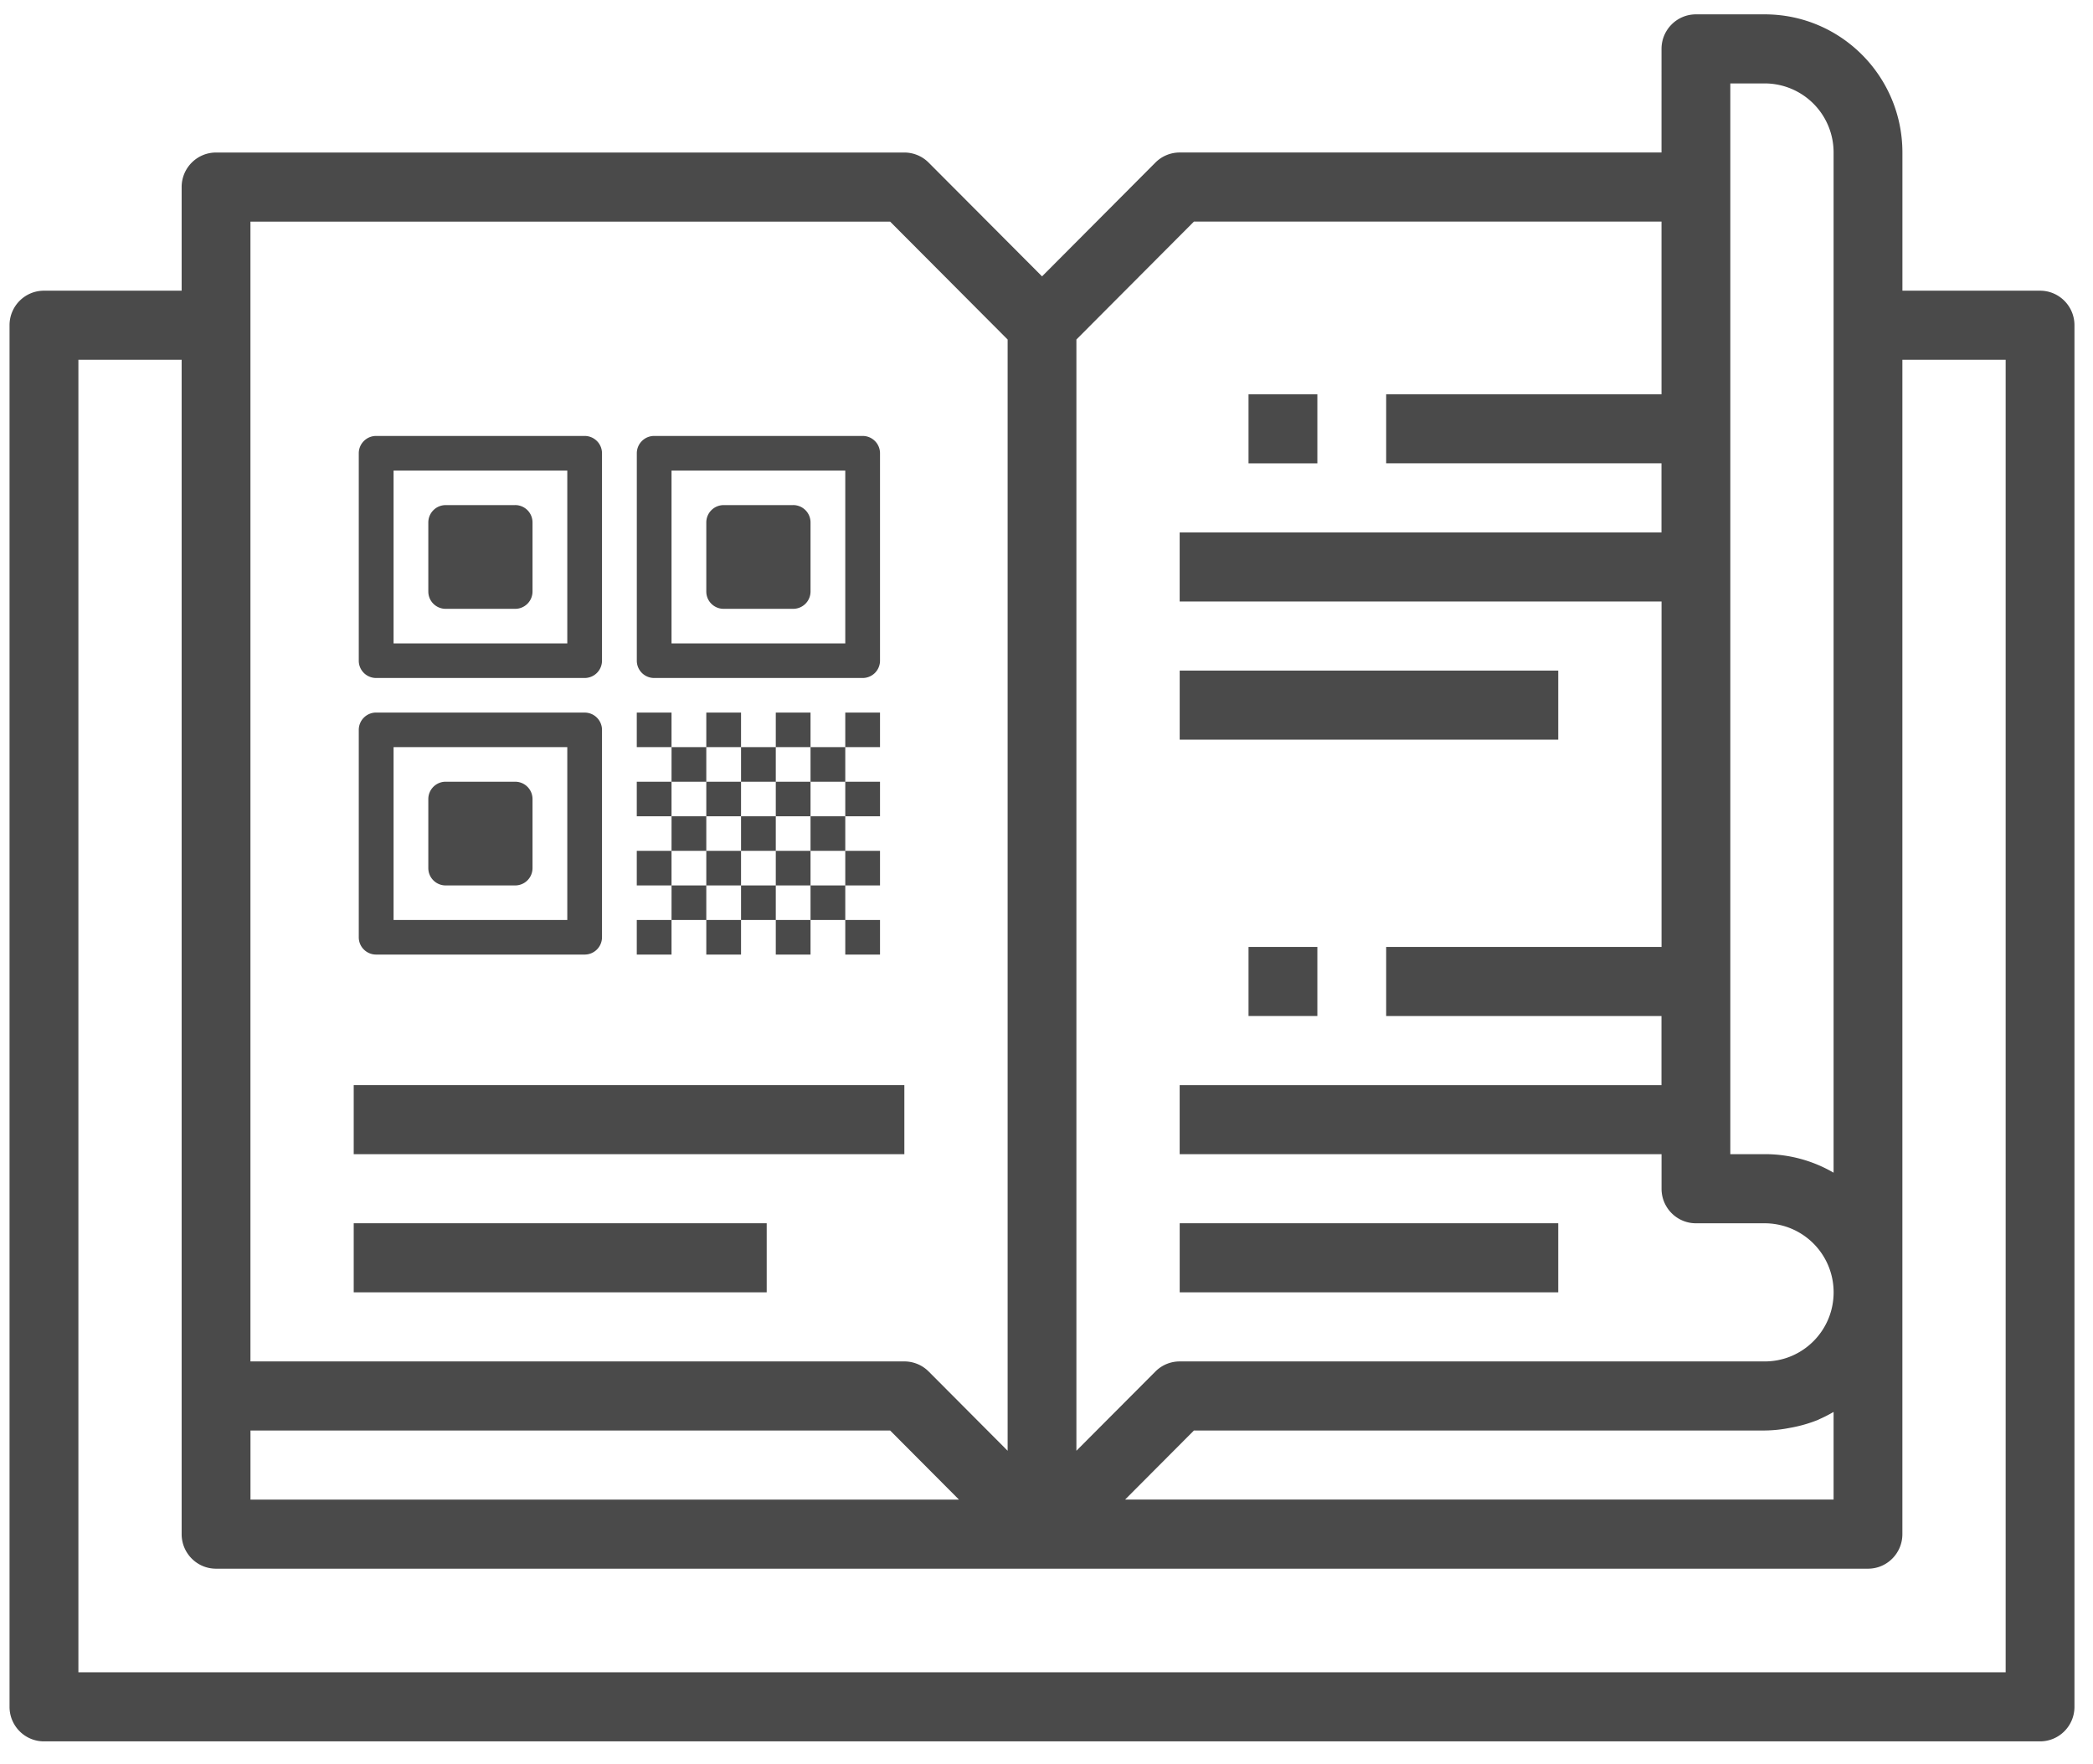 <svg xmlns="http://www.w3.org/2000/svg" width="70" height="59" viewBox="0 0 70 59">
    <g fill="#4A4A4A" fill-rule="evenodd">
        <path d="M11.83 36.291h18.416v2.31H11.83zM11.83 40.911h13.812v2.31H11.83zM41.757 31.67h2.302v2.31h-2.302zM39.455 40.911h12.66v2.31h-12.66zM41.757 13.187h2.302v2.31h-2.302zM39.455 22.428h12.66v2.31h-12.66z"/>
        <g fill-rule="nonzero">
            <path d="M19.554 14.58H12.58a.58.58 0 0 0-.581.579v6.938c0 .319.26.578.581.578h6.973a.58.58 0 0 0 .581-.578v-6.938a.58.58 0 0 0-.581-.579zm-.581 6.938h-5.81v-5.781h5.81v5.781z"/>
            <path d="M17.23 16.893h-2.325a.58.58 0 0 0-.58.578v2.313c0 .32.26.578.58.578h2.325a.58.58 0 0 0 .58-.578V17.47a.58.58 0 0 0-.58-.578zM28.851 14.58h-6.973a.58.58 0 0 0-.58.579v6.938c0 .319.26.578.58.578h6.973a.58.58 0 0 0 .581-.578v-6.938a.58.58 0 0 0-.58-.579zm-.58 6.938h-5.812v-5.781h5.811v5.781z"/>
            <path d="M26.527 16.893h-2.324a.58.58 0 0 0-.581.578v2.313c0 .32.26.578.58.578h2.325a.58.58 0 0 0 .581-.578V17.47a.58.58 0 0 0-.581-.578zM19.554 23.831H12.58a.58.58 0 0 0-.581.578v6.938c0 .32.26.578.581.578h6.973a.58.58 0 0 0 .581-.578V24.41a.58.58 0 0 0-.581-.578zm-.581 6.938h-5.81v-5.782h5.81v5.782z"/>
            <path d="M17.23 26.144h-2.325a.58.58 0 0 0-.58.578v2.313c0 .319.26.578.58.578h2.325a.58.58 0 0 0 .58-.578v-2.313a.58.58 0 0 0-.58-.578zM21.297 23.831h1.162v1.156h-1.162zM21.297 26.144h1.162V27.3h-1.162zM21.297 28.456h1.162v1.157h-1.162zM22.46 24.987h1.162v1.157h-1.163zM22.46 27.3h1.162v1.156h-1.163zM22.46 29.613h1.162v1.156h-1.163zM23.622 23.831h1.162v1.156h-1.162zM23.622 26.144h1.162V27.3h-1.162zM23.622 28.456h1.162v1.157h-1.162zM24.784 24.987h1.162v1.157h-1.162zM24.784 27.3h1.162v1.156h-1.162zM24.784 29.613h1.162v1.156h-1.162zM25.946 23.831h1.162v1.156h-1.162zM25.946 26.144h1.162V27.3h-1.162zM25.946 28.456h1.162v1.157h-1.162zM27.108 24.987h1.162v1.157h-1.162zM27.108 27.3h1.162v1.156h-1.162zM27.108 29.613h1.162v1.156h-1.162zM21.297 30.769h1.162v1.156h-1.162zM23.622 30.769h1.162v1.156h-1.162zM25.946 30.769h1.162v1.156h-1.162zM28.27 23.831h1.162v1.156H28.27zM28.27 26.144h1.162V27.3H28.27zM28.27 28.456h1.162v1.157H28.27zM28.27 30.769h1.162v1.156H28.27z"/>
        </g>
        <path fill-rule="nonzero" d="M68.23 9.722h-4.604v-4.62c0-2.553-2.061-4.622-4.604-4.622H56.72c-.636 0-1.151.518-1.151 1.156V5.1H39.454c-.305 0-.598.122-.813.339l-3.79 3.804L31.06 5.44a1.149 1.149 0 0 0-.814-.339H7.226c-.636 0-1.151.517-1.151 1.155v3.466H1.47c-.636 0-1.151.517-1.151 1.155v46.207c0 .638.515 1.155 1.15 1.155h66.76c.636 0 1.151-.517 1.151-1.155V10.877c0-.638-.515-1.155-1.151-1.155zM57.87 2.79h1.152a2.306 2.306 0 0 1 2.302 2.31v34.12a4.557 4.557 0 0 0-2.302-.62H57.87V2.791zm-21.869 8.564l3.93-3.943h15.638v5.775H46.36v2.31h9.208v2.311H39.454v2.31H55.57V31.67H46.36v2.31h9.208v2.311H39.454v2.31H55.57v1.156c0 .638.515 1.155 1.15 1.155h2.303a2.306 2.306 0 0 1 2.302 2.31c0 1.276-1.03 2.31-2.302 2.31H39.454c-.305 0-.598.122-.813.339L36 48.52V11.355zm25.323 35.867v2.931H37.629l2.302-2.31h19.09c.278-.003.554-.031.826-.085a4.679 4.679 0 0 0 .956-.27l.043-.022c.164-.072.323-.153.478-.244zM8.377 7.412H29.77l3.93 3.943V48.52l-2.64-2.65a1.149 1.149 0 0 0-.814-.338H8.376V7.412zm0 40.43H29.77l2.302 2.311H8.377v-2.31zm58.702 8.087H2.622V12.032h3.453v39.276c0 .638.515 1.156 1.15 1.156h55.25c.636 0 1.15-.518 1.15-1.156V12.032h3.454V55.93z"/>
    </g>
</svg>
